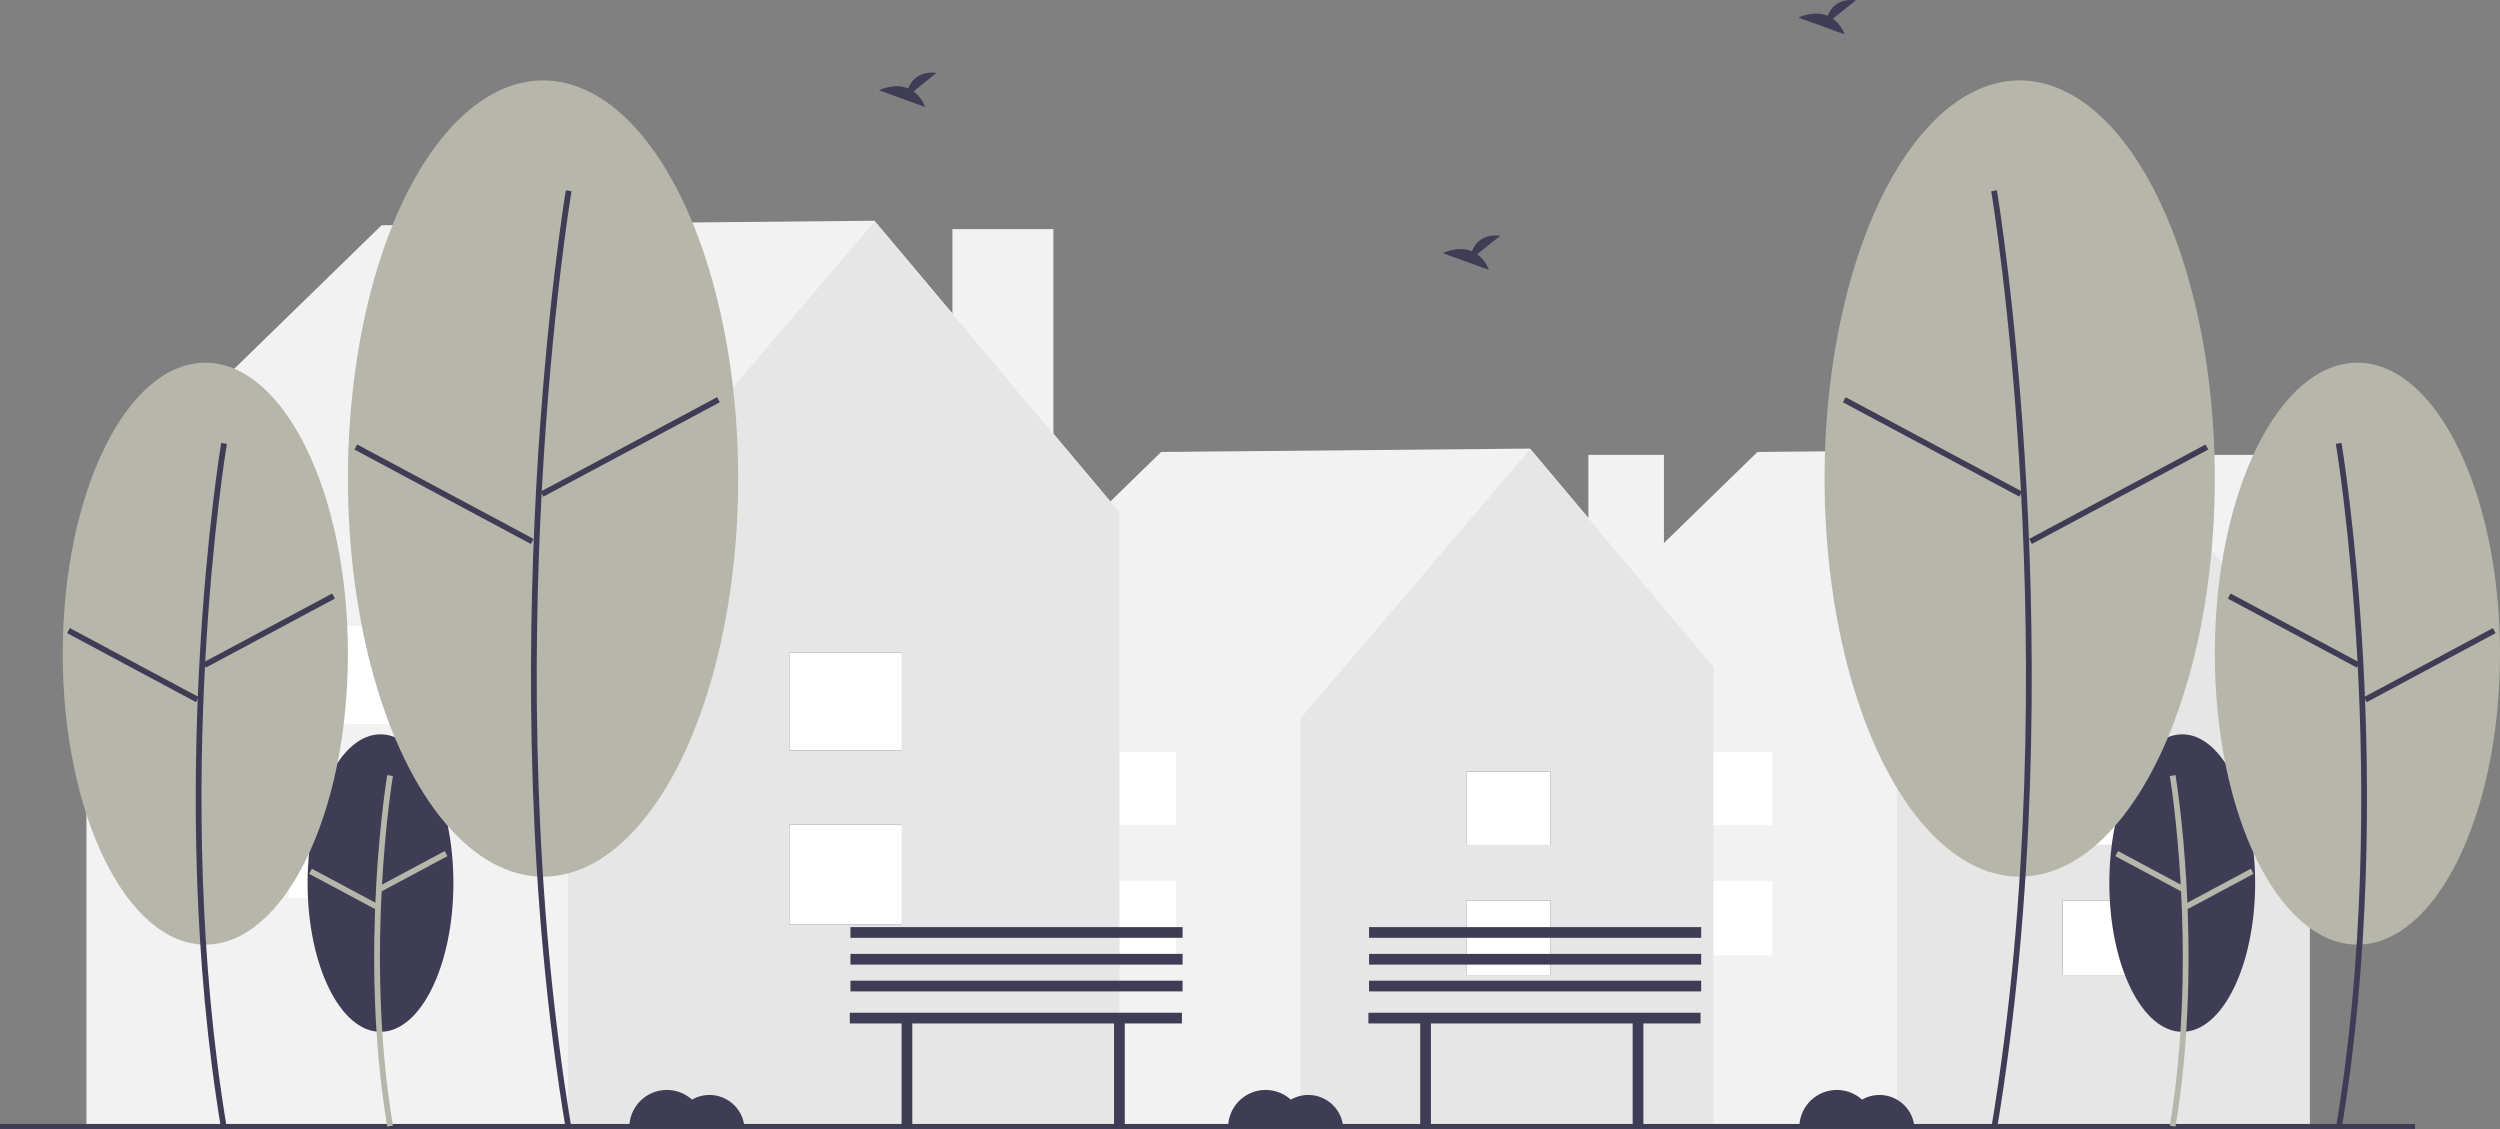 <svg xmlns="http://www.w3.org/2000/svg" id="be3e1a43-0c7b-454d-900a-5620992e061d" width="997.861" height="450.808" data-name="Layer 1" viewBox="0 0 997.861 450.808"><rect x="0" y="0" width="997.861" height="450.808" fill="#808080" stroke="none"/><rect width="30.159" height="104.398" x="871.992" y="181.558" fill="#f2f2f2"/><polygon fill="#f2f2f2" points="922.068 266.317 848.715 179.052 701.475 180.398 612.156 267.396 613.961 268.556 613.316 268.556 613.316 449.513 921.871 449.513 921.871 268.556 922.068 266.317"/><polygon fill="#e6e6e6" points="848.792 179.238 757.154 286.674 757.154 449.513 921.871 449.513 921.871 266.236 848.792 179.238"/><rect width="33.639" height="29.733" x="823.272" y="359.461" fill="#3f3d56"/><rect width="33.639" height="29.262" x="823.272" y="307.996" fill="#3f3d56"/><rect width="33.639" height="29.733" x="823.272" y="359.461" fill="#fff"/><rect width="33.639" height="29.262" x="823.272" y="307.996" fill="#fff"/><rect width="33.639" height="29.733" x="673.777" y="351.571" fill="#fff"/><rect width="33.639" height="29.262" x="673.777" y="300.106" fill="#fff"/><rect width="30.159" height="104.398" x="633.992" y="181.558" fill="#f2f2f2"/><polygon fill="#f2f2f2" points="684.068 266.317 610.715 179.052 463.475 180.398 374.156 267.396 375.961 268.556 375.316 268.556 375.316 449.513 683.871 449.513 683.871 268.556 684.068 266.317"/><polygon fill="#e6e6e6" points="610.792 179.238 519.154 286.674 519.154 449.513 683.871 449.513 683.871 266.236 610.792 179.238"/><rect width="33.639" height="29.733" x="585.272" y="359.461" fill="#3f3d56"/><rect width="33.639" height="29.262" x="585.272" y="307.996" fill="#3f3d56"/><rect width="33.639" height="29.733" x="585.272" y="359.461" fill="#fff"/><rect width="33.639" height="29.262" x="585.272" y="307.996" fill="#fff"/><rect width="33.639" height="29.733" x="435.777" y="351.571" fill="#fff"/><rect width="33.639" height="29.262" x="435.777" y="300.106" fill="#fff"/><rect width="40.3" height="139.501" x="380.154" y="91.46" fill="#f2f2f2"/><polygon fill="#f2f2f2" points="447.068 204.718 349.051 88.112 152.302 89.91 32.951 206.161 35.362 207.711 34.501 207.711 34.501 449.513 446.804 449.513 446.804 207.711 447.068 204.718"/><polygon fill="#e6e6e6" points="349.153 88.36 226.702 231.921 226.702 449.513 446.804 449.513 446.804 204.611 349.153 88.36"/><rect width="44.95" height="39.731" x="315.053" y="329.181" fill="#3f3d56"/><rect width="44.95" height="39.101" x="315.053" y="260.412" fill="#3f3d56"/><rect width="44.95" height="39.731" x="315.053" y="329.181" fill="#fff"/><rect width="44.95" height="39.101" x="315.053" y="260.412" fill="#fff"/><rect width="44.95" height="39.731" x="115.29" y="318.639" fill="#fff"/><rect width="44.95" height="39.101" x="115.29" y="249.869" fill="#fff"/><rect width="963.951" height="2" y="448.62" fill="#3f3d56"/><ellipse cx="151.872" cy="352.472" fill="#3f3d56" rx="29.099" ry="59.374"/><path fill="#b7b6aa" d="M255.629,674.254c-11.655-69.925-.117-139.598.001-140.293l2.267.384c-.117.692-11.588,69.998.001,139.532Z" transform="translate(-101.069 -224.596)"/><rect width="29.841" height="2.3" x="251.026" y="571.202" fill="#b7b6aa" transform="translate(-339.582 -31.501) rotate(-28.142)"/><rect width="2.3" height="29.842" x="237.023" y="564.485" fill="#b7b6aa" transform="translate(-486.125 291.371) rotate(-61.842)"/><ellipse cx="81.955" cy="260.903" fill="#b7b6aa" rx="56.915" ry="116.129"/><path fill="#3f3d56" d="M189.364,675.404c-22.765-136.585-.23-272.673.001-274.032l2.267.384c-.23,1.355-22.698,137.077.001,273.271Z" transform="translate(-101.069 -224.596)"/><rect width="58.368" height="2.3" x="179.276" y="475.125" fill="#3f3d56" transform="translate(-301.062 -69.972) rotate(-28.142)"/><rect width="2.3" height="58.368" x="152.989" y="460.889" fill="#3f3d56" transform="translate(-451.742 170.111) rotate(-61.843)"/><ellipse cx="216.754" cy="191.008" fill="#b7b6aa" rx="77.883" ry="158.914"/><path fill="#3f3d56" d="M326.916,675.404c-31.14-186.837-.314-372.992.001-374.851l2.267.384c-.314,1.855-31.074,187.644.001,374.089Z" transform="translate(-101.069 -224.596)"/><rect width="79.871" height="2.3" x="312.694" y="401.831" fill="#3f3d56" transform="translate(-249.45 -10.639) rotate(-28.142)"/><rect width="2.3" height="79.871" x="277.146" y="381.926" fill="#3f3d56" transform="translate(-326.036 243.558) rotate(-61.843)"/><ellipse cx="871.029" cy="352.472" fill="#3f3d56" rx="29.099" ry="59.374"/><path fill="#b7b6aa" d="M969.412,674.254c11.655-69.925.117-139.598-.001-140.293l-2.267.384c.117.692,11.588,69.998-.001,139.532Z" transform="translate(-101.069 -224.596)"/><rect width="2.3" height="29.841" x="957.944" y="557.431" fill="#b7b6aa" transform="translate(-99.025 923.519) rotate(-61.858)"/><rect width="29.842" height="2.3" x="971.946" y="578.256" fill="#b7b6aa" transform="translate(-257.698 309.683) rotate(-28.158)"/><ellipse cx="940.946" cy="260.903" fill="#b7b6aa" rx="56.915" ry="116.129"/><path fill="#3f3d56" d="M1035.676,675.404c22.765-136.585.23-272.673-.001-274.032l-2.267.384c.23,1.355,22.698,137.077-.001,273.271Z" transform="translate(-101.069 -224.596)"/><rect width="2.3" height="58.368" x="1015.43" y="447.091" fill="#3f3d56" transform="translate(16.066 923.448) rotate(-61.858)"/><rect width="58.368" height="2.3" x="1041.717" y="488.923" fill="#3f3d56" transform="translate(-205.596 338.756) rotate(-28.157)"/><ellipse cx="806.148" cy="191.008" fill="#b7b6aa" rx="77.883" ry="158.914"/><path fill="#3f3d56" d="M898.124,675.404c31.14-186.837.314-372.992-.001-374.851l-2.267.384c.314,1.855,31.074,187.644-.001,374.089Z" transform="translate(-101.069 -224.596)"/><rect width="2.3" height="79.871" x="871.261" y="363.045" fill="#3f3d56" transform="translate(4.524 757.596) rotate(-61.858)"/><rect width="79.871" height="2.3" x="906.809" y="420.712" fill="#3f3d56" transform="translate(-188.102 272.081) rotate(-28.157)"/><path fill="#3f3d56" d="M690.674,326.062l9.206-7.363c-7.151-.789-10.09,3.111-11.292,6.198-5.587-2.32-11.669.72-11.669.72l18.419,6.687A13.938,13.938,0,0,0,690.674,326.062Z" transform="translate(-101.069 -224.596)"/><path fill="#3f3d56" d="M465.674,261.062l9.206-7.363c-7.151-.789-10.09,3.111-11.292,6.198-5.587-2.32-11.669.72-11.669.72l18.419,6.687A13.938,13.938,0,0,0,465.674,261.062Z" transform="translate(-101.069 -224.596)"/><path fill="#3f3d56" d="M832.674,232.062l9.206-7.363c-7.151-.789-10.09,3.111-11.292,6.198-5.587-2.32-11.669.72-11.669.72l18.419,6.687A13.938,13.938,0,0,0,832.674,232.062Z" transform="translate(-101.069 -224.596)"/><path fill="#3f3d56" d="M851.26,661.648a13.918,13.918,0,0,0-6.97,1.87A14.982,14.982,0,0,0,819.26,674.648h45.95A13.99,13.99,0,0,0,851.26,661.648Z" transform="translate(-101.069 -224.596)"/><path fill="#3f3d56" d="M384.26,661.648a13.918,13.918,0,0,0-6.97,1.87A14.982,14.982,0,0,0,352.26,674.648h45.95A13.99,13.99,0,0,0,384.26,661.648Z" transform="translate(-101.069 -224.596)"/><path fill="#3f3d56" d="M623.26,661.648a13.918,13.918,0,0,0-6.97,1.87A14.982,14.982,0,0,0,591.26,674.648h45.95A13.99,13.99,0,0,0,623.26,661.648Z" transform="translate(-101.069 -224.596)"/><polygon fill="#3f3d56" points="471.759 404.228 339.191 404.228 339.191 408.504 359.866 408.504 359.866 449.13 364.142 449.13 364.142 408.504 444.669 408.504 444.669 449.13 448.946 449.13 448.946 408.504 471.759 408.504 471.759 404.228"/><rect width="132.568" height="4.276" x="339.452" y="391.434" fill="#3f3d56"/><rect width="132.568" height="4.276" x="339.452" y="380.743" fill="#3f3d56"/><rect width="132.568" height="4.276" x="339.452" y="370.052" fill="#3f3d56"/><polygon fill="#3f3d56" points="678.759 404.228 546.191 404.228 546.191 408.504 566.866 408.504 566.866 449.13 571.142 449.13 571.142 408.504 651.669 408.504 651.669 449.13 655.946 449.13 655.946 408.504 678.759 408.504 678.759 404.228"/><rect width="132.568" height="4.276" x="546.452" y="391.434" fill="#3f3d56"/><rect width="132.568" height="4.276" x="546.452" y="380.743" fill="#3f3d56"/><rect width="132.568" height="4.276" x="546.452" y="370.052" fill="#3f3d56"/></svg>